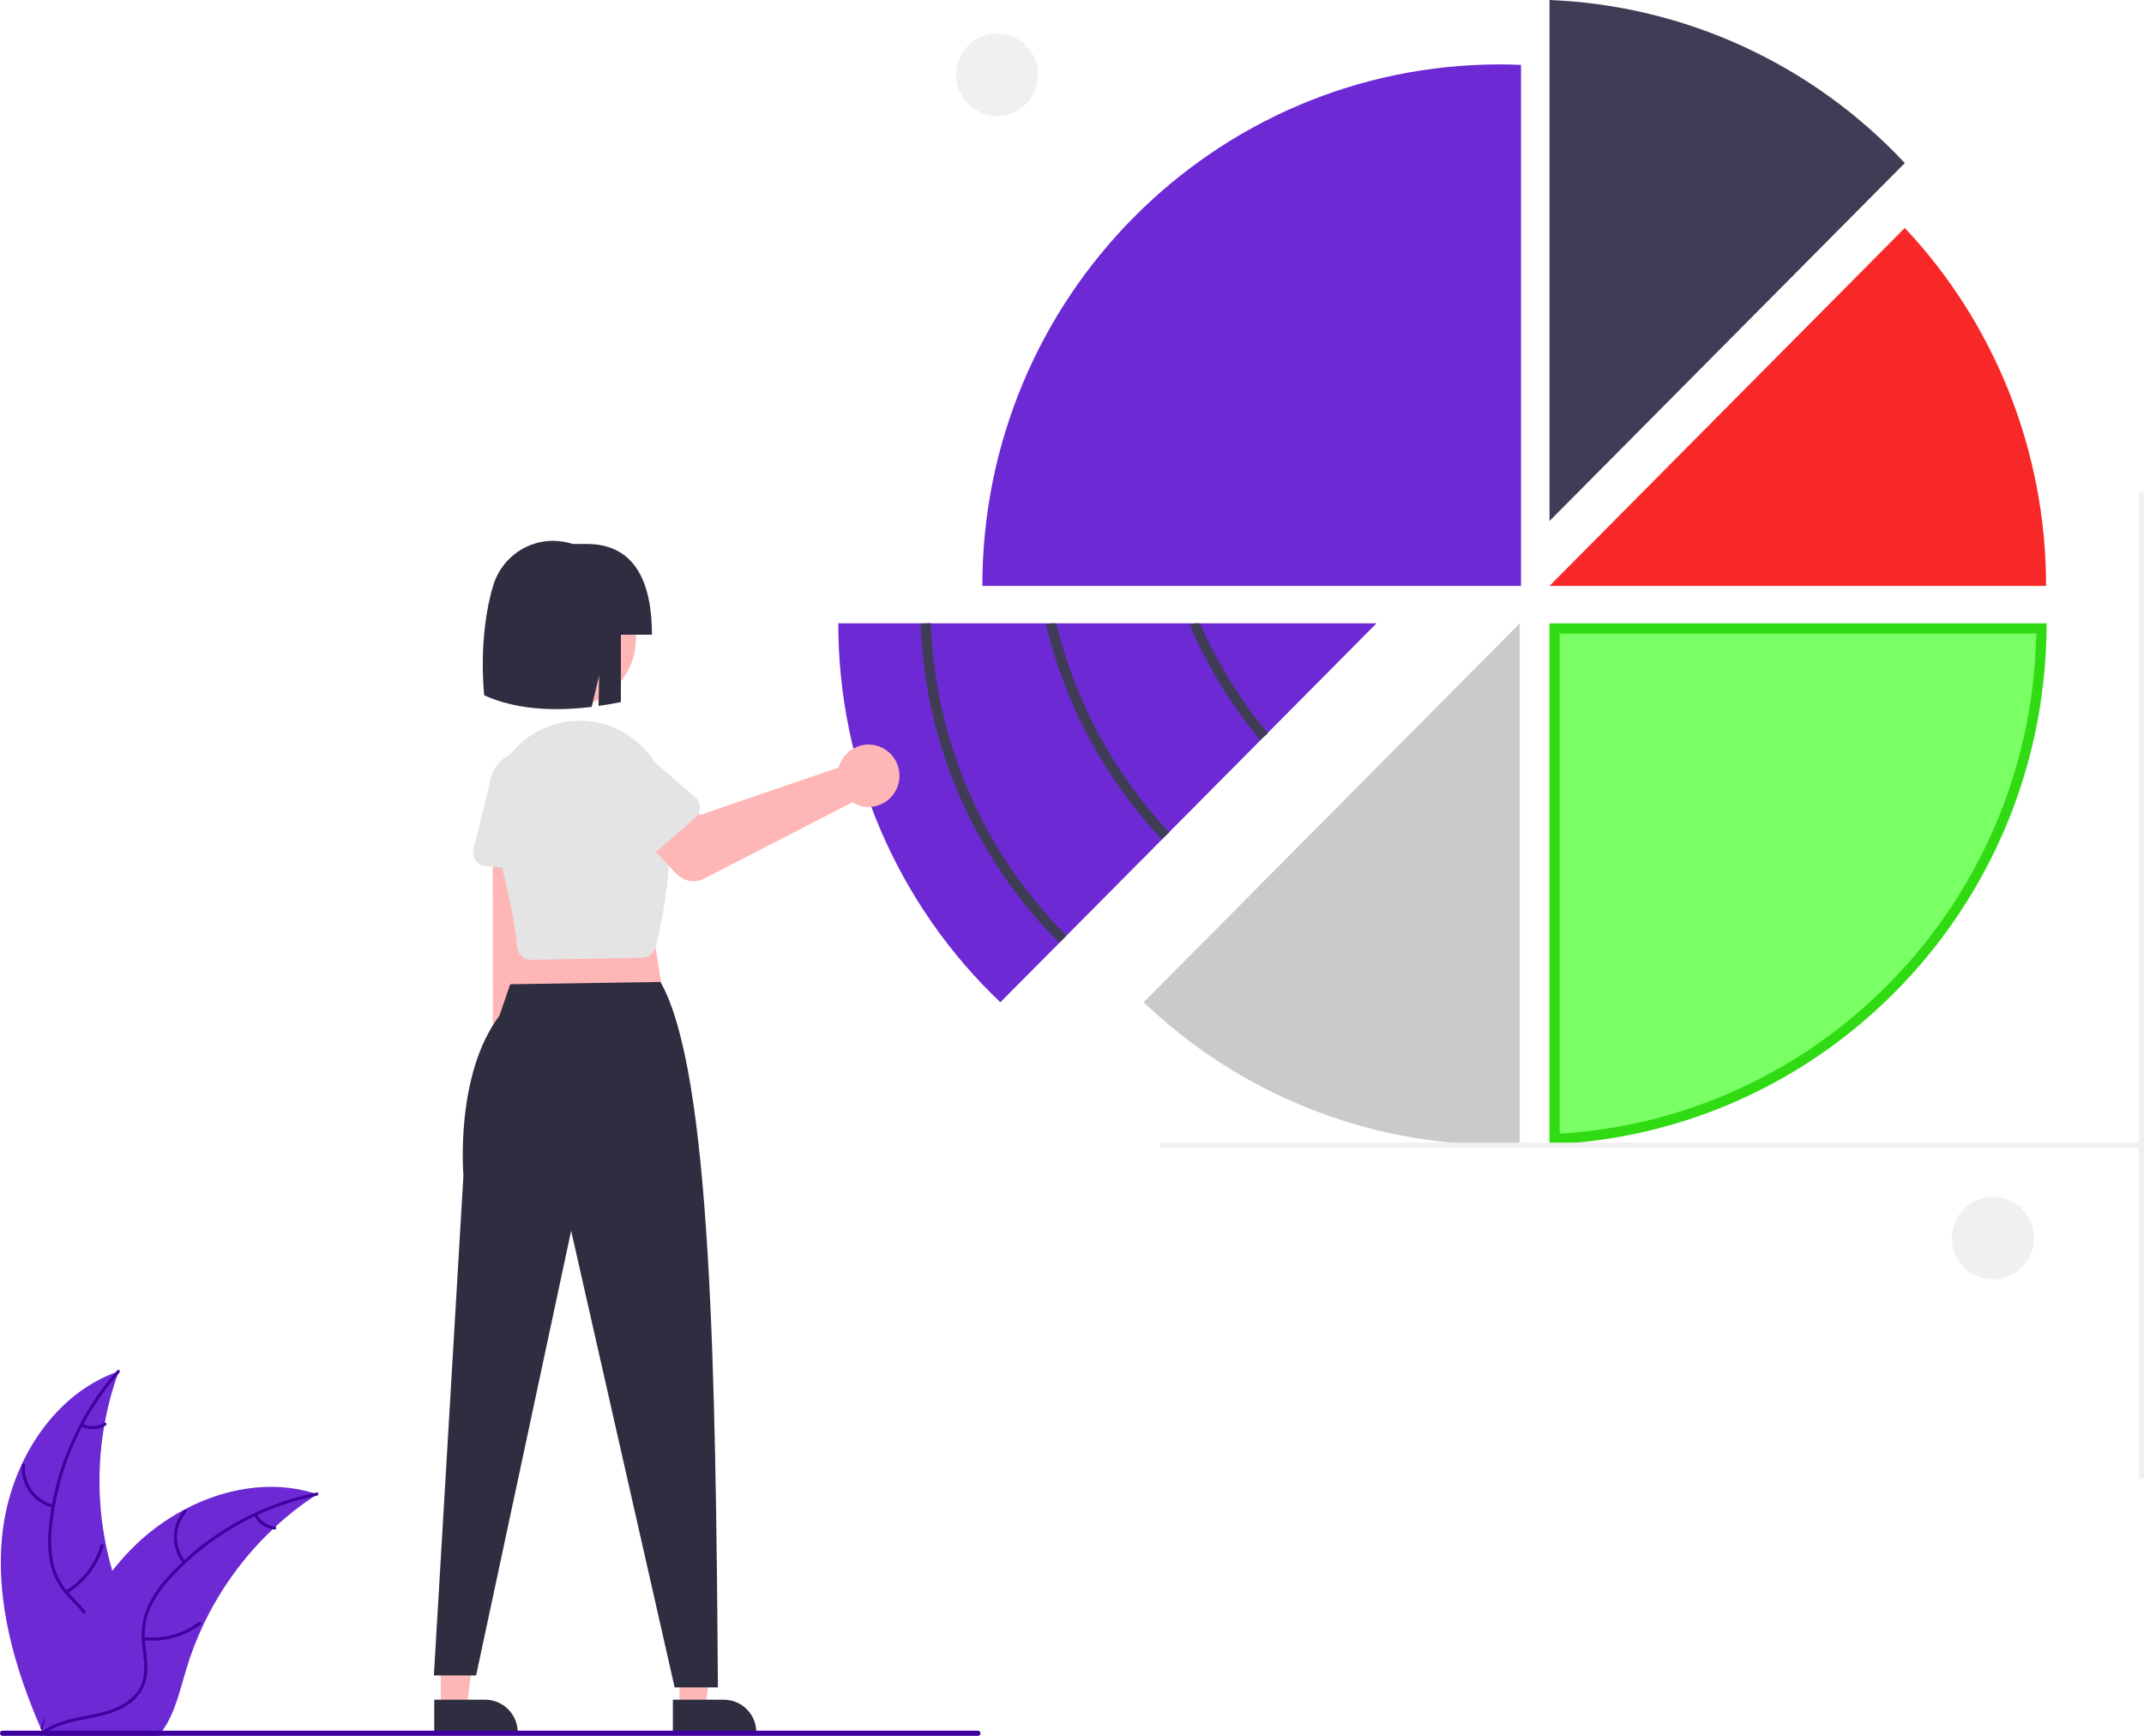 <svg width="210" height="170" viewBox="0 0 210 170" fill="none" xmlns="http://www.w3.org/2000/svg">
<g clip-path="url(#clip0_13_301)">
<path d="M0.274 149.867C1.106 143.128 5.252 136.488 11.632 134.295C9.115 141.231 9.116 148.84 11.633 155.776C12.613 158.447 13.98 161.316 13.058 164.008C12.484 165.683 11.08 166.965 9.511 167.766C7.942 168.568 6.201 168.95 4.482 169.324L4.143 169.606C1.414 163.397 -0.558 156.605 0.274 149.867Z" fill="#6D29D3"/>
<path d="M11.695 134.422C7.98 138.616 5.67 143.882 5.095 149.473C4.95 150.674 4.994 151.891 5.225 153.079C5.488 154.229 6.051 155.286 6.856 156.143C7.591 156.956 8.436 157.702 8.962 158.682C9.224 159.187 9.377 159.743 9.411 160.312C9.445 160.881 9.359 161.45 9.159 161.983C8.694 163.325 7.779 164.419 6.847 165.457C5.813 166.609 4.72 167.79 4.28 169.318C4.227 169.503 3.945 169.409 3.998 169.224C4.763 166.565 7.325 165.055 8.546 162.661C9.116 161.544 9.356 160.247 8.821 159.067C8.354 158.036 7.483 157.266 6.732 156.448C5.934 155.625 5.348 154.617 5.026 153.513C4.736 152.341 4.645 151.128 4.759 149.925C4.972 147.214 5.607 144.553 6.64 142.041C7.804 139.166 9.447 136.514 11.498 134.198C11.625 134.054 11.821 134.28 11.695 134.422V134.422Z" fill="#3F019D"/>
<path d="M5.175 147.662C4.257 147.437 3.448 146.891 2.893 146.121C2.337 145.352 2.072 144.408 2.143 143.459C2.159 143.267 2.455 143.282 2.44 143.474C2.372 144.357 2.619 145.236 3.138 145.952C3.657 146.668 4.412 147.174 5.268 147.378C5.454 147.422 5.36 147.706 5.175 147.662Z" fill="#3F019D"/>
<path d="M6.429 155.78C8.088 154.782 9.312 153.192 9.858 151.326C9.912 151.141 10.194 151.235 10.14 151.42C9.568 153.36 8.291 155.013 6.563 156.047C6.398 156.145 6.266 155.877 6.429 155.78H6.429Z" fill="#3F019D"/>
<path d="M8.079 139.45C8.417 139.611 8.788 139.686 9.161 139.667C9.534 139.648 9.897 139.536 10.216 139.341C10.379 139.24 10.512 139.508 10.349 139.608C9.996 139.822 9.595 139.945 9.183 139.967C8.771 139.989 8.36 139.909 7.986 139.734C7.949 139.721 7.919 139.694 7.902 139.658C7.884 139.623 7.881 139.583 7.892 139.545C7.904 139.508 7.931 139.476 7.966 139.459C8.001 139.441 8.042 139.438 8.079 139.45Z" fill="#3F019D"/>
<path d="M31.078 146.331C30.978 146.397 30.878 146.463 30.777 146.531C29.434 147.421 28.164 148.419 26.981 149.517C26.888 149.6 26.795 149.686 26.705 149.772C23.883 152.446 21.578 155.624 19.907 159.146C19.244 160.548 18.687 161.998 18.242 163.485C17.628 165.539 17.124 167.815 15.908 169.495C15.783 169.671 15.647 169.84 15.501 170H4.511C4.486 169.987 4.461 169.977 4.436 169.965L3.997 169.985C4.015 169.907 4.035 169.826 4.052 169.747C4.062 169.702 4.075 169.656 4.085 169.611C4.092 169.581 4.1 169.55 4.105 169.523C4.107 169.512 4.11 169.502 4.112 169.495C4.117 169.467 4.125 169.442 4.13 169.416C4.24 168.964 4.354 168.512 4.471 168.06C4.471 168.057 4.471 168.057 4.473 168.055C5.374 164.612 6.567 161.215 8.235 158.108C8.285 158.014 8.335 157.918 8.39 157.825C9.149 156.428 10.021 155.097 10.995 153.844C11.531 153.159 12.101 152.502 12.703 151.876C14.261 150.26 16.062 148.901 18.039 147.849C21.981 145.753 26.545 144.95 30.757 146.23C30.865 146.263 30.97 146.296 31.078 146.331Z" fill="#6D29D3"/>
<path d="M31.054 146.472C25.581 147.567 20.59 150.371 16.789 154.486C15.955 155.358 15.263 156.356 14.738 157.444C14.26 158.521 14.077 159.707 14.209 160.88C14.309 161.975 14.538 163.084 14.373 164.185C14.28 164.747 14.07 165.283 13.757 165.758C13.444 166.233 13.034 166.635 12.556 166.94C11.383 167.729 9.999 168.047 8.635 168.311C7.12 168.604 5.542 168.883 4.277 169.837C4.124 169.952 3.955 169.706 4.108 169.591C6.308 167.932 9.256 168.28 11.662 167.109C12.785 166.563 13.752 165.673 14.03 164.407C14.273 163.3 14.038 162.156 13.926 161.048C13.782 159.907 13.917 158.747 14.319 157.67C14.788 156.558 15.441 155.535 16.25 154.643C18.041 152.608 20.138 150.868 22.464 149.489C25.111 147.9 28.009 146.778 31.031 146.173C31.218 146.136 31.239 146.435 31.054 146.472H31.054Z" fill="#3F019D"/>
<path d="M17.935 153.089C17.336 152.353 17.017 151.426 17.034 150.475C17.05 149.523 17.402 148.608 18.026 147.894C18.153 147.75 18.381 147.942 18.255 148.086C17.672 148.75 17.344 149.602 17.33 150.488C17.317 151.374 17.618 152.236 18.179 152.918C18.301 153.067 18.056 153.236 17.935 153.089H17.935Z" fill="#3F019D"/>
<path d="M14.085 160.331C16.005 160.54 17.933 160.013 19.484 158.854C19.638 158.739 19.807 158.985 19.653 159.1C18.037 160.303 16.029 160.848 14.032 160.625C13.841 160.604 13.896 160.31 14.085 160.331Z" fill="#3F019D"/>
<path d="M25.162 148.293C25.335 148.627 25.587 148.912 25.896 149.123C26.205 149.334 26.562 149.464 26.933 149.502C27.124 149.521 27.069 149.815 26.88 149.796C26.47 149.753 26.076 149.608 25.734 149.376C25.392 149.144 25.112 148.83 24.918 148.464C24.896 148.431 24.889 148.391 24.895 148.352C24.902 148.313 24.924 148.279 24.955 148.256C24.988 148.233 25.028 148.225 25.066 148.232C25.105 148.239 25.139 148.261 25.162 148.293Z" fill="#3F019D"/>
<path d="M186.572 15.969C177.494 6.26 164.998 0.526 151.769 0V51.028L186.572 15.969Z" fill="#3F3D56"/>
<path d="M186.572 22.322L151.769 57.382H200.407C200.424 44.341 195.472 31.792 186.572 22.322Z" fill="#F92828"/>
<path d="M182.021 99.792C173.645 106.891 163.191 111.02 152.268 111.554V61.548H199.957C199.93 64.531 199.641 67.505 199.095 70.437L199.094 70.439C199.05 70.683 199.003 70.924 198.953 71.166L198.953 71.167C197.866 76.567 195.903 81.748 193.143 86.505L193.142 86.507C192.997 86.76 192.846 87.014 192.694 87.264L192.622 87.384V87.386C189.914 91.847 186.538 95.86 182.613 99.281L182.611 99.283C182.415 99.456 182.219 99.625 182.022 99.792L182.021 99.792Z" fill="#7AFF64" stroke="#30DB13"/>
<path d="M146.849 112.121C147.522 112.121 148.191 112.103 148.858 112.077V61.047L112.018 98.158C121.422 107.14 133.891 112.138 146.849 112.121Z" fill="#CACACA"/>
<path d="M146.917 6.308C118.917 6.308 96.218 29.174 96.218 57.382H148.979V6.354C148.295 6.326 147.608 6.308 146.917 6.308Z" fill="#6D29D3"/>
<path d="M134.822 61.048L124.163 71.787L123.814 72.138L123.806 72.145L114.511 81.507L114.158 81.863L104.115 91.979L103.761 92.335V92.338L97.981 98.158C92.963 93.39 88.966 87.639 86.237 81.257C83.507 74.875 82.103 67.998 82.111 61.048H134.822Z" fill="#6D29D3"/>
<path d="M52.124 107.531C52.512 107.294 52.844 106.974 53.096 106.594C53.347 106.214 53.514 105.783 53.582 105.331C53.651 104.879 53.62 104.418 53.493 103.979C53.365 103.541 53.144 103.136 52.844 102.793L53.262 79.822L48.265 80.244L48.276 102.638C47.738 103.183 47.417 103.909 47.373 104.677C47.33 105.446 47.569 106.203 48.043 106.806C48.517 107.409 49.195 107.816 49.947 107.95C50.699 108.083 51.474 107.934 52.124 107.531Z" fill="#FFB6B6"/>
<path d="M54.05 85.445L47.514 84.817C47.328 84.799 47.148 84.741 46.987 84.647C46.825 84.553 46.685 84.424 46.577 84.271C46.469 84.118 46.395 83.942 46.361 83.757C46.326 83.573 46.331 83.382 46.376 83.2L47.945 76.798C48.041 75.84 48.511 74.96 49.25 74.35C49.99 73.74 50.939 73.451 51.89 73.545C52.841 73.639 53.717 74.109 54.324 74.853C54.932 75.596 55.222 76.552 55.131 77.51L55.472 84.073C55.481 84.261 55.451 84.449 55.382 84.624C55.313 84.799 55.207 84.957 55.072 85.087C54.938 85.217 54.776 85.317 54.6 85.378C54.424 85.44 54.236 85.463 54.05 85.445H54.05Z" fill="#E4E4E4"/>
<path d="M43.18 167.295H45.716L46.922 157.442L43.179 157.442L43.18 167.295Z" fill="#FFB6B6"/>
<path d="M42.533 166.461L47.527 166.461H47.527C48.371 166.461 49.181 166.799 49.778 167.4C50.374 168.002 50.71 168.817 50.71 169.667V169.771L42.533 169.772L42.533 166.461Z" fill="#2F2E41"/>
<path d="M66.554 167.295H69.09L70.296 157.442L66.553 157.442L66.554 167.295Z" fill="#FFB6B6"/>
<path d="M65.907 166.461L70.901 166.461H70.901C71.745 166.461 72.555 166.799 73.152 167.4C73.749 168.002 74.084 168.817 74.084 169.667V169.771L65.907 169.772L65.907 166.461Z" fill="#2F2E41"/>
<path d="M63.492 88.134L65.147 98.761L49.426 98.97L51.495 88.759L63.492 88.134Z" fill="#FFB6B6"/>
<path d="M64.69 96.166C69.679 104.92 70.104 134.599 70.318 165.254H66.078L55.942 120.536L46.634 164.087H42.497L45.392 115.119C45.392 115.119 44.538 105.29 48.909 99.491L49.973 96.395L64.69 96.166Z" fill="#2F2E41"/>
<path d="M52.034 94.004C51.942 94.003 51.851 93.994 51.761 93.976C51.458 93.915 51.183 93.756 50.979 93.523C50.774 93.29 50.651 92.996 50.628 92.686C50.473 90.541 49.702 86.808 48.338 81.59C47.878 79.816 47.98 77.942 48.63 76.23C49.28 74.518 50.446 73.053 51.964 72.042C53.482 71.031 55.276 70.523 57.094 70.591C58.913 70.659 60.665 71.298 62.104 72.419C63.026 73.13 63.796 74.022 64.366 75.041C64.937 76.06 65.297 77.185 65.425 78.347C66.103 84.362 64.825 90.4 64.243 92.717C64.167 93.02 63.995 93.289 63.752 93.483C63.509 93.677 63.21 93.786 62.901 93.792L52.064 94.003C52.054 94.003 52.044 94.004 52.034 94.004Z" fill="#E4E4E4"/>
<path d="M82.309 74.71C82.244 74.857 82.191 75.009 82.15 75.165L68.585 79.808L65.964 77.501L61.992 81.031L66.237 85.569C66.581 85.935 67.032 86.18 67.525 86.266C68.018 86.352 68.525 86.274 68.97 86.045L83.485 78.576C84.01 78.9 84.621 79.056 85.235 79.022C85.85 78.989 86.44 78.767 86.927 78.388C87.414 78.008 87.775 77.488 87.961 76.896C88.147 76.305 88.15 75.671 87.97 75.078C87.79 74.485 87.434 73.961 86.951 73.576C86.468 73.191 85.88 72.964 85.266 72.924C84.651 72.884 84.039 73.034 83.511 73.353C82.983 73.672 82.564 74.145 82.309 74.71Z" fill="#FFB6B6"/>
<path d="M68.112 80.061L63.167 84.412C63.027 84.536 62.861 84.628 62.682 84.681C62.503 84.735 62.315 84.749 62.13 84.722C61.945 84.696 61.767 84.63 61.61 84.528C61.453 84.427 61.319 84.292 61.218 84.134L57.682 78.585C57.057 77.857 56.745 76.908 56.813 75.948C56.882 74.987 57.325 74.094 58.047 73.463C58.769 72.831 59.709 72.514 60.663 72.58C61.617 72.647 62.505 73.091 63.134 73.817L68.1 78.079C68.242 78.201 68.357 78.352 68.436 78.523C68.514 78.693 68.556 78.879 68.557 79.067C68.558 79.255 68.519 79.442 68.442 79.613C68.365 79.785 68.253 79.938 68.112 80.061Z" fill="#E4E4E4"/>
<path d="M61.471 65.753C63.231 62.508 62.047 58.44 58.826 56.666C55.605 54.892 51.566 56.085 49.806 59.33C48.045 62.575 49.229 66.643 52.45 68.417C55.671 70.191 59.71 68.998 61.471 65.753Z" fill="#FFB6B6"/>
<path d="M57.468 53.273H56.12C55.473 53.069 54.799 52.966 54.121 52.967C54.009 52.967 53.898 52.97 53.788 52.975C52.528 53.055 51.323 53.525 50.338 54.321C49.352 55.116 48.635 56.199 48.284 57.42C46.776 62.488 47.427 68.096 47.427 68.096C49.627 69.098 52.989 69.84 57.955 69.23L58.685 66.146L58.624 69.138C59.324 69.04 60.054 68.913 60.815 68.758V62.162H63.857C63.857 57.252 62.342 53.273 57.468 53.273Z" fill="#2F2E41"/>
<path d="M209.373 112.407H113.836C113.77 112.407 113.706 112.381 113.659 112.333C113.612 112.286 113.586 112.222 113.586 112.155C113.586 112.088 113.612 112.023 113.659 111.976C113.706 111.929 113.77 111.902 113.836 111.902H209.373C209.44 111.902 209.503 111.929 209.55 111.976C209.597 112.023 209.624 112.088 209.624 112.155C209.624 112.222 209.597 112.286 209.55 112.333C209.503 112.381 209.44 112.407 209.373 112.407Z" fill="#F0F0F0"/>
<path d="M209.499 144.614V48.373C209.499 48.306 209.525 48.242 209.572 48.194C209.619 48.147 209.683 48.12 209.749 48.12C209.816 48.12 209.88 48.147 209.927 48.194C209.974 48.242 210 48.306 210 48.373V144.614C210 144.681 209.974 144.745 209.927 144.792C209.88 144.84 209.816 144.866 209.749 144.866C209.683 144.866 209.619 144.84 209.572 144.792C209.525 144.745 209.499 144.681 209.499 144.614Z" fill="#F0F0F0"/>
<path d="M195.206 125.29C197.421 125.29 199.218 123.48 199.218 121.248C199.218 119.016 197.421 117.207 195.206 117.207C192.99 117.207 191.194 119.016 191.194 121.248C191.194 123.48 192.99 125.29 195.206 125.29Z" fill="#F0F0F0"/>
<path d="M97.663 11.367C99.879 11.367 101.675 9.558 101.675 7.325C101.675 5.093 99.879 3.284 97.663 3.284C95.447 3.284 93.651 5.093 93.651 7.325C93.651 9.558 95.447 11.367 97.663 11.367Z" fill="#F0F0F0"/>
<path d="M96.038 169.747C96.038 169.781 96.032 169.814 96.019 169.844C96.007 169.875 95.988 169.903 95.965 169.926C95.942 169.95 95.914 169.968 95.883 169.981C95.853 169.994 95.82 170 95.787 170H0.251C0.184 170 0.12 169.973 0.073 169.926C0.026 169.879 0 169.814 0 169.747C0 169.68 0.026 169.616 0.073 169.569C0.12 169.521 0.184 169.495 0.251 169.495H95.787C95.82 169.495 95.853 169.501 95.883 169.514C95.914 169.526 95.942 169.545 95.965 169.569C95.988 169.592 96.007 169.62 96.019 169.651C96.032 169.681 96.038 169.714 96.038 169.747Z" fill="#3F019D"/>
<path d="M103.761 92.338C95.443 84.038 90.582 72.854 90.171 61.067L91.173 61.03C91.575 72.561 96.331 83.502 104.468 91.621L103.761 92.338Z" fill="#3F3D56"/>
<path d="M114.521 81.517L113.794 82.209C108.252 76.314 104.341 69.059 102.45 61.167L102.936 61.048H103.453C105.313 68.719 109.124 75.77 114.511 81.507L114.521 81.517Z" fill="#3F3D56"/>
<path d="M124.19 71.822L123.814 72.138L123.806 72.145L123.42 72.469C120.607 69.078 118.288 65.301 116.535 61.251L116.993 61.048H117.543C119.241 64.921 121.469 68.536 124.163 71.787C124.171 71.799 124.18 71.811 124.19 71.822Z" fill="#3F3D56"/>
</g>
<defs>
<clipPath id="clip0_13_301">
<rect width="210" height="170" fill="white"/>
</clipPath>
</defs>
</svg>
